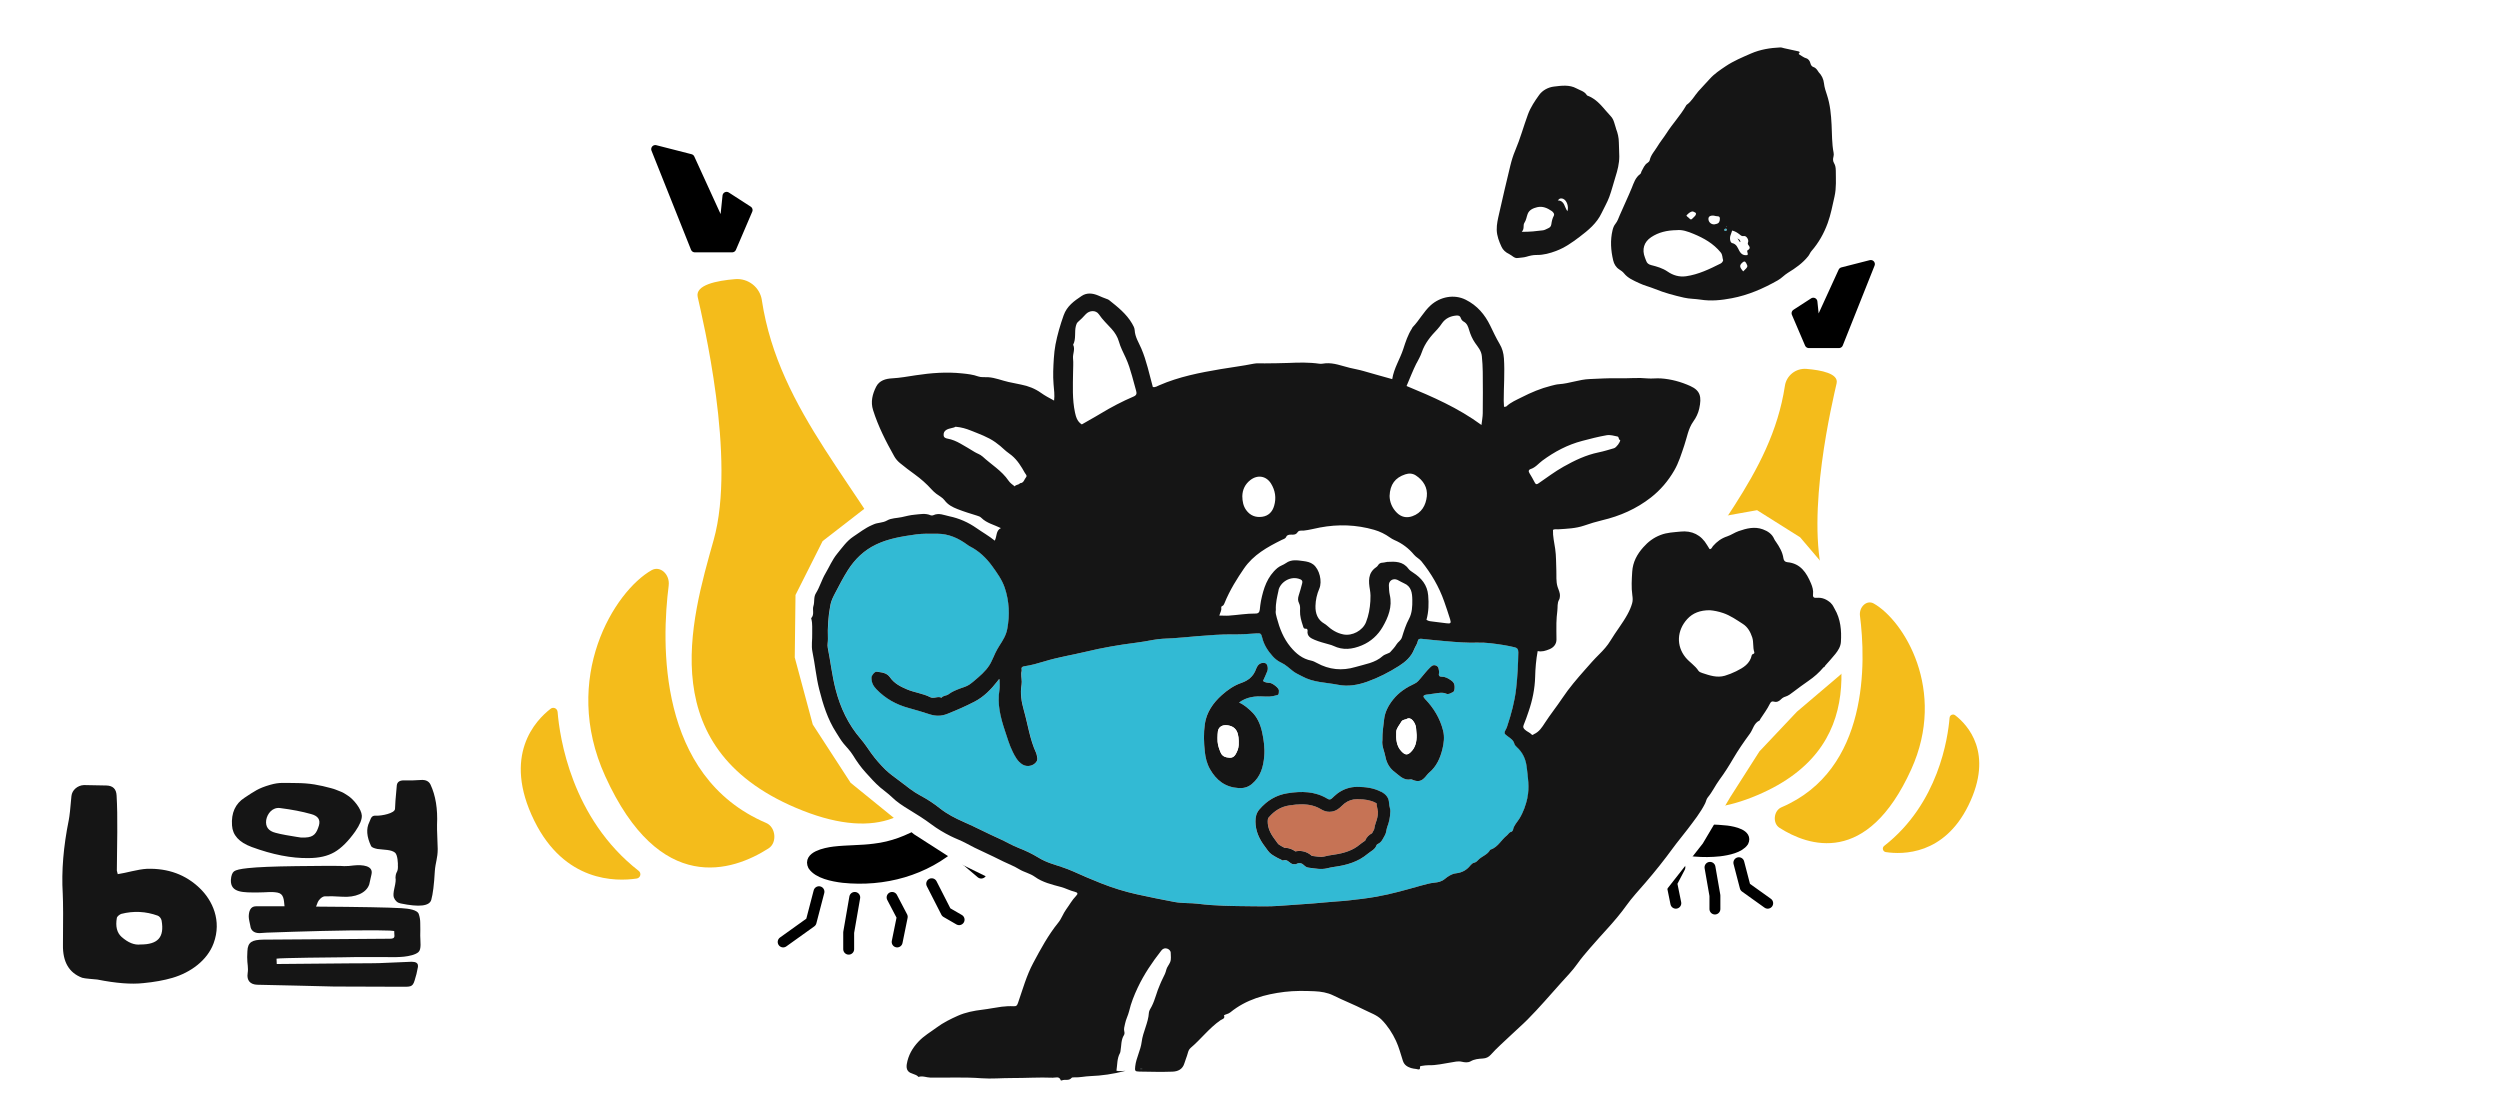 <svg width="924" height="407" viewBox="0 0 924 407" fill="none" xmlns="http://www.w3.org/2000/svg">
<mask id="mask0_145_995" style="mask-type:luminance" maskUnits="userSpaceOnUse" x="0" y="0" width="960" height="418">
<path d="M960 0H0V418H960V0Z" fill="white"/>
</mask>
<g mask="url(#mask0_145_995)">
<path d="M281.586 110.939C280.861 106.158 276.537 102.774 271.712 103.169C264.91 103.722 256.881 105.316 257.87 109.767C259.557 117.366 272.226 169.503 263.776 199.543C255.326 229.582 240.969 277.677 296.72 299.617C352.47 321.557 360.182 263.019 338.589 220.14C318.274 179.802 287.914 152.567 281.573 110.939H281.586Z" fill="#F4BC1B"/>
<path d="M247.152 216.399C244.502 237.168 242.762 286.895 283.168 304.16C286.753 305.688 287.32 311.469 284.064 313.563C270.842 322.018 243.883 331.342 223.673 286.842C207.169 250.495 227.127 218.454 240.851 210.737C244.001 208.959 247.666 212.291 247.139 216.413L247.152 216.399Z" fill="#F4BC1B"/>
<path d="M206.088 263.085C206.826 272.29 211.124 302.448 236.079 321.886C237.173 322.742 236.711 324.494 235.327 324.704C227.523 325.877 208.658 326.021 197.479 303.357C185.562 279.191 197.954 266.232 203.517 261.952C204.519 261.175 205.969 261.821 206.075 263.085H206.088Z" fill="#F4BC1B"/>
<path d="M300.134 320.148C298.183 316.263 304.827 314.814 308.228 314.393C313.132 313.813 318.247 313.971 323.165 313.313C329.637 312.575 335.662 310.258 341.199 306.965C345.905 304.279 350.044 300.644 353.393 296.048C355.726 293.598 362.66 279.454 365.996 282.497C368.171 285.117 366.958 290.78 365.613 294.507C363.148 301.092 358.771 307.137 353.604 311.878C342.148 322.242 326.671 326.351 311.564 324.784C307.635 324.309 302.243 323.203 300.187 320.214L300.147 320.161L300.134 320.148Z" fill="black" stroke="black" stroke-width="3.02" stroke-linecap="round" stroke-linejoin="round"/>
<path d="M270.605 91.751H256.802L242.196 55.127L255.234 58.459L267.27 84.784L268.548 72.418L276.643 77.647L270.605 91.751Z" fill="black" stroke="black" stroke-width="3.02" stroke-linecap="round" stroke-linejoin="round"/>
<path d="M302.692 329.577L299.778 340.758L289.456 348.146" stroke="black" stroke-width="4.03" stroke-linecap="round" stroke-linejoin="round"/>
<path d="M315.914 331.684L313.673 344.63V350.819" stroke="black" stroke-width="4.03" stroke-linecap="round" stroke-linejoin="round"/>
<path d="M329.716 331.684L333.473 338.862L331.588 348.146" stroke="black" stroke-width="4.03" stroke-linecap="round" stroke-linejoin="round"/>
<path d="M344.35 326.627L349.728 337.163L354.487 339.915" stroke="black" stroke-width="4.03" stroke-linecap="round" stroke-linejoin="round"/>
<path d="M357.031 317.909L362.66 322.69" stroke="black" stroke-width="4.03" stroke-linecap="round" stroke-linejoin="round"/>
<path d="M365.758 310.31L372.785 312.839H383.212" stroke="black" stroke-width="4.03" stroke-linecap="round" stroke-linejoin="round"/>
<path d="M371.388 297.378L379.548 295.126L387.154 297.378" stroke="black" stroke-width="4.03" stroke-linecap="round" stroke-linejoin="round"/>
<path d="M659.697 142.611C660.277 138.766 663.77 136.027 667.659 136.343C673.143 136.791 679.616 138.068 678.812 141.663C677.454 147.787 667.237 189.824 674.04 214.042C680.855 238.261 692.43 277.031 647.489 294.718C602.549 312.404 596.327 265.205 613.741 230.649C630.114 198.134 654.595 176.18 659.697 142.625V142.611Z" fill="#F4BC1B"/>
<path d="M687.447 227.633C689.582 244.371 690.98 284.472 658.418 298.379C655.518 299.617 655.07 304.279 657.693 305.951C668.358 312.76 690.083 320.28 706.377 284.406C719.692 255.104 703.596 229.279 692.522 223.05C689.978 221.614 687.025 224.301 687.447 227.633Z" fill="#F4BC1B"/>
<path d="M720.562 265.258C719.969 272.672 716.502 296.983 696.385 312.654C695.502 313.339 695.884 314.762 696.991 314.933C703.279 315.881 718.492 316 727.496 297.734C737.107 278.256 727.114 267.813 722.632 264.362C721.828 263.743 720.654 264.257 720.575 265.271L720.562 265.258Z" fill="#F4BC1B"/>
<path d="M644.747 311.259C646.316 308.137 640.964 306.965 638.222 306.623C634.267 306.162 630.141 306.28 626.186 305.754C620.979 305.161 616.114 303.291 611.645 300.644C607.849 298.484 604.513 295.547 601.824 291.834C599.939 289.858 594.362 278.454 591.66 280.903C589.907 283.023 590.882 287.58 591.976 290.583C593.967 295.89 597.5 300.763 601.653 304.595C610.894 312.944 623.365 316.263 635.546 314.999C638.71 314.617 643.06 313.721 644.721 311.311L644.747 311.272V311.259Z" fill="black" stroke="black" stroke-width="3.02" stroke-linecap="round" stroke-linejoin="round"/>
<path d="M668.543 127.137H679.682L691.441 97.612L680.935 100.298L671.232 121.514L670.204 111.545L663.678 115.772L668.543 127.137Z" fill="black" stroke="black" stroke-width="3.02" stroke-linecap="round" stroke-linejoin="round"/>
<path d="M642.678 318.857L645.024 327.878L653.343 333.831" stroke="black" stroke-width="4.03" stroke-linecap="round" stroke-linejoin="round"/>
<path d="M632.013 320.569L633.832 330.999V335.978" stroke="black" stroke-width="4.03" stroke-linecap="round" stroke-linejoin="round"/>
<path d="M620.887 320.569L617.868 326.351L619.384 333.831" stroke="black" stroke-width="4.03" stroke-linecap="round" stroke-linejoin="round"/>
<path d="M609.088 316.487L604.764 324.981L600.915 327.194" stroke="black" stroke-width="4.03" stroke-linecap="round" stroke-linejoin="round"/>
<path d="M598.871 309.454L594.336 313.313" stroke="black" stroke-width="4.03" stroke-linecap="round" stroke-linejoin="round"/>
<path d="M591.845 303.331L586.163 305.372H577.766" stroke="black" stroke-width="4.03" stroke-linecap="round" stroke-linejoin="round"/>
<path d="M587.297 292.901L580.718 291.083L574.588 292.901" stroke="black" stroke-width="4.03" stroke-linecap="round" stroke-linejoin="round"/>
<path d="M635.981 93.292C633.291 90.013 629.758 88.024 625.935 86.431C623.839 85.561 621.704 84.837 619.779 85.061C616.114 85.114 613.016 85.838 610.274 87.669C607.598 89.447 606.807 92.225 607.98 95.201C608.125 95.583 608.297 95.952 608.415 96.347C608.719 97.269 609.312 97.743 610.287 97.98C612.41 98.507 614.48 99.073 616.378 100.39C618.342 101.747 620.649 102.458 623.167 102.102C627.768 101.457 631.868 99.455 635.954 97.401C636.192 97.282 636.416 97.085 636.574 96.874C636.732 96.663 636.943 96.347 636.877 96.15C636.574 95.201 636.732 94.188 635.994 93.292H635.981Z" fill="white"/>
<path d="M646.132 89.196C646.197 88.301 645.354 87.089 644.536 87.234C643.693 87.379 643.403 86.997 642.862 86.576C642.084 85.957 641.188 85.43 640.173 85.193C639.975 85.799 639.817 86.365 639.593 86.905C639.197 87.879 639.382 89.657 640.173 89.828C641.847 90.197 642.216 91.606 642.823 92.699C643.561 94.043 644.47 94.477 645.841 94.253C646.224 93.595 645.38 92.791 645.907 92.462C647.094 91.725 646.593 91.132 646.039 90.368C645.789 90.013 646.079 89.578 646.105 89.183L646.132 89.196ZM642.018 88.156C642.792 88.296 643.214 88.74 643.284 89.486C642.585 89.302 642.717 88.485 642.018 88.156Z" fill="white"/>
<path d="M633.569 82.941C633.687 82.915 634.017 82.849 634.346 82.77C635.427 82.546 635.678 81.782 635.678 80.821C635.678 79.741 634.847 79.991 634.241 79.872C633.977 79.82 633.714 79.741 633.45 79.701C632.448 79.53 631.578 79.925 631.486 80.584C631.301 81.808 632.184 82.941 633.582 82.941H633.569Z" fill="white"/>
<path d="M624.011 80.36C624.999 81.334 624.986 81.347 625.909 80.399C626.094 80.202 626.291 80.017 626.489 79.82C626.845 79.438 627.03 78.779 626.621 78.595C626.225 78.424 625.804 78.002 625.21 78.213C624.406 78.49 623.879 79.056 623.338 79.583C623.444 80.017 623.787 80.123 624.024 80.346L624.011 80.36Z" fill="white"/>
<path d="M643.983 97.045C642.836 98.059 642.889 98.731 644.286 100.298C646.105 98.533 646.066 98.56 645.394 97.243C644.958 96.4 644.523 96.558 643.983 97.032V97.045Z" fill="white"/>
<path d="M637.919 84.521C637.642 84.482 637.378 84.587 637.286 84.864C637.181 85.193 637.444 85.311 637.695 85.351C637.734 85.351 637.774 85.351 637.8 85.351C637.932 85.351 638.037 85.285 638.103 85.193C638.156 85.114 638.182 85.022 638.196 84.916C638.222 84.692 638.117 84.547 637.906 84.508L637.919 84.521Z" fill="#32BAD4"/>
<path d="M637.919 84.521C638.13 84.547 638.235 84.706 638.209 84.929C638.196 85.035 638.156 85.127 638.117 85.206C638.169 85.127 638.196 85.035 638.209 84.929C638.235 84.706 638.13 84.561 637.919 84.521Z" fill="#32BAD4"/>
<path d="M638.117 83.718C638.117 83.718 637.998 83.744 637.932 83.744C637.972 83.77 638.011 83.81 638.051 83.823C638.104 83.823 638.183 83.85 638.235 83.823C638.354 83.784 638.301 83.731 638.117 83.718Z" fill="#32BAD4"/>
<path d="M570.291 85.127C570.95 85.048 571.556 84.64 572.189 84.376C572.848 84.1 573.27 83.705 573.375 82.888C573.52 81.821 573.744 80.755 574.285 79.754C574.641 79.095 574.087 78.397 573.52 78.002C571.912 76.883 570.119 76.106 568.142 76.58C566.705 76.922 565.215 77.515 564.622 79.069C564.213 80.149 564.081 81.361 563.435 82.322C562.763 83.31 563.581 84.495 562.434 85.68C565.426 85.72 567.865 85.43 570.291 85.127Z" fill="white"/>
<path d="M579.321 78.068C579.888 76.33 579.057 74.078 577.831 73.538C577.12 73.222 576.46 73.195 575.749 74.091C578.359 74.17 578.148 76.54 579.321 78.081V78.068Z" fill="white"/>
<path d="M678.496 62.95C678.496 62.094 678.351 61.106 677.916 60.395C677.388 59.526 677.428 58.749 677.652 57.906C677.784 57.419 677.784 56.944 677.705 56.483C677.032 53.059 677.138 49.57 676.953 46.106C676.756 42.34 676.439 38.678 675.24 35.07C674.791 33.727 674.304 32.318 674.145 30.816C673.987 29.315 673.328 27.84 672.194 26.694C672.194 26.707 672.194 26.721 672.207 26.734C672.207 26.734 672.194 26.707 672.181 26.694C672.142 26.576 672.089 26.484 672.01 26.431C671.562 25.707 671.087 25.022 670.125 24.719C669.663 24.574 669.281 24.047 669.109 23.336C668.925 22.585 668.464 21.769 667.448 21.492C666.684 21.282 666.025 20.715 665.313 20.32C665.076 20.189 664.68 19.952 664.838 19.794C665.524 19.162 664.944 19.043 664.522 18.938C662.821 18.543 661.108 18.187 659.394 17.818C658.932 17.713 658.458 17.515 657.996 17.529C654.266 17.7 650.627 18.266 647.16 19.78C643.97 21.176 640.753 22.506 637.84 24.456C635.744 25.865 633.608 27.274 631.934 29.157C630.563 30.698 629.086 32.173 627.729 33.727C626.265 35.386 625.25 37.467 623.365 38.758C623.259 38.823 623.207 38.981 623.141 39.1C621.058 42.708 618.171 45.737 615.943 49.24C614.888 50.9 613.596 52.427 612.581 54.126C611.579 55.799 610.156 57.234 609.721 59.236C609.642 59.592 609.286 59.973 608.956 60.171C607.756 60.908 607.374 62.186 606.728 63.279C606.53 63.621 606.596 64.056 606.201 64.346C604.448 65.597 603.828 67.651 603.103 69.455C601.706 72.853 600.11 76.172 598.66 79.543C598.212 80.584 597.83 81.795 597.078 82.704C596.485 83.428 596.208 84.231 595.997 85.087C595.101 88.828 595.365 92.555 596.235 96.242C596.551 97.572 597.237 98.784 598.463 99.574C599.082 99.982 599.754 100.417 600.203 100.983C601.666 102.827 603.736 103.656 605.766 104.618C607.691 105.54 609.747 106.014 611.711 106.817C615.165 108.226 618.764 109.187 622.416 110.017C624.433 110.478 626.476 110.425 628.493 110.741C632.408 111.36 636.205 110.965 640.068 110.228C646.185 109.069 651.721 106.646 657.087 103.604C658.484 102.813 659.473 101.641 660.817 100.825C663.599 99.126 666.275 97.256 668.345 94.648C668.819 94.043 669.03 93.345 669.531 92.778C672.194 89.723 674.145 86.233 675.516 82.454C676.676 79.28 677.283 75.948 678.034 72.656C678.773 69.376 678.509 66.15 678.509 62.897L678.496 62.95ZM631.472 80.584C631.578 79.925 632.435 79.53 633.437 79.701C633.7 79.741 633.964 79.82 634.228 79.872C634.834 79.991 635.665 79.741 635.665 80.82C635.665 81.795 635.401 82.546 634.333 82.77C634.004 82.835 633.674 82.915 633.555 82.941C632.171 82.941 631.275 81.795 631.459 80.584H631.472ZM625.197 78.213C625.791 78.002 626.212 78.424 626.608 78.595C627.017 78.779 626.832 79.425 626.476 79.82C626.292 80.017 626.094 80.202 625.896 80.399C624.973 81.347 624.986 81.334 623.998 80.36C623.76 80.136 623.418 80.03 623.312 79.596C623.853 79.069 624.38 78.503 625.184 78.226L625.197 78.213ZM636.561 96.874C636.403 97.085 636.179 97.282 635.941 97.401C631.855 99.442 627.768 101.444 623.154 102.102C620.636 102.458 618.329 101.747 616.365 100.39C614.467 99.087 612.397 98.52 610.274 97.98C609.299 97.73 608.706 97.269 608.402 96.347C608.284 95.965 608.112 95.583 607.967 95.201C606.794 92.212 607.585 89.447 610.261 87.669C613.003 85.851 616.088 85.114 619.766 85.061C621.704 84.824 623.84 85.561 625.922 86.431C629.745 88.011 633.278 90 635.968 93.292C636.706 94.188 636.548 95.201 636.851 96.15C636.917 96.347 636.706 96.663 636.548 96.874H636.561ZM638.117 85.193C638.051 85.285 637.945 85.351 637.813 85.351C637.774 85.351 637.747 85.351 637.708 85.351C637.444 85.311 637.181 85.193 637.299 84.864C637.392 84.587 637.642 84.482 637.932 84.521C638.143 84.547 638.248 84.706 638.222 84.929C638.209 85.035 638.169 85.127 638.13 85.206L638.117 85.193ZM638.235 83.823C638.235 83.823 638.117 83.823 638.051 83.823C638.011 83.823 637.972 83.77 637.932 83.744C637.998 83.744 638.051 83.705 638.117 83.718C638.314 83.718 638.354 83.784 638.235 83.823ZM644.286 100.298C642.889 98.718 642.836 98.059 643.983 97.045C644.523 96.558 644.959 96.413 645.394 97.256C646.066 98.573 646.119 98.546 644.286 100.311V100.298ZM645.934 92.475C645.407 92.805 646.25 93.608 645.868 94.266C644.497 94.49 643.601 94.043 642.849 92.713C642.243 91.606 641.861 90.197 640.199 89.842C639.409 89.67 639.224 87.892 639.619 86.918C639.844 86.378 639.989 85.812 640.199 85.206C641.215 85.443 642.098 85.97 642.889 86.589C643.416 87.01 643.719 87.392 644.563 87.247C645.38 87.102 646.224 88.314 646.158 89.209C646.132 89.605 645.829 90.039 646.092 90.395C646.646 91.159 647.147 91.751 645.96 92.489L645.934 92.475ZM671.707 26.365C671.772 26.365 671.838 26.365 671.891 26.365C671.838 26.365 671.772 26.352 671.707 26.365Z" fill="#151515"/>
<path d="M557.846 93.937C558.874 94.411 559.692 95.57 560.97 95.359C562.025 95.188 563.093 95.215 564.134 94.899C565.36 94.53 566.613 94.214 567.931 94.24C570.462 94.28 572.914 93.595 575.221 92.712C578.345 91.54 581.087 89.605 583.75 87.59C587.02 85.114 590.183 82.532 591.976 78.687C592.899 76.712 594.02 74.868 594.784 72.8C595.681 70.364 596.287 67.862 597.065 65.399C597.843 62.963 598.489 60.461 598.489 57.827C598.489 56.102 598.344 54.403 598.331 52.704C598.317 50.847 597.922 49.188 597.263 47.515C597.263 47.515 597.276 47.515 597.289 47.515C596.735 45.961 596.524 44.183 595.351 42.972C592.701 40.219 590.632 36.782 586.782 35.373C586.664 35.333 586.532 35.241 586.466 35.123C585.596 33.714 583.974 33.398 582.669 32.673C580.046 31.225 577.067 31.672 574.298 32.002C572.255 32.252 570.146 33.332 568.893 35.07C567.272 37.322 565.703 39.653 564.727 42.3C563.106 46.712 561.88 51.268 560.034 55.601C559.257 57.419 558.676 59.328 558.215 61.238C556.778 67.124 555.407 73.024 554.076 78.937C553.627 80.926 553.14 82.888 553.192 84.982C553.258 87.247 554.062 89.262 554.959 91.211C555.486 92.37 556.488 93.305 557.846 93.924V93.937ZM577.831 73.538C579.057 74.078 579.888 76.33 579.321 78.068C578.148 76.527 578.345 74.157 575.748 74.078C576.46 73.182 577.119 73.209 577.831 73.525V73.538ZM563.435 82.322C564.095 81.347 564.213 80.149 564.622 79.069C565.215 77.528 566.705 76.936 568.142 76.58C570.119 76.106 571.912 76.883 573.52 78.002C574.074 78.397 574.641 79.095 574.285 79.754C573.744 80.755 573.52 81.821 573.375 82.888C573.257 83.691 572.848 84.1 572.189 84.376C571.556 84.64 570.95 85.048 570.291 85.127C567.865 85.43 565.426 85.719 562.434 85.68C563.581 84.495 562.776 83.309 563.435 82.322Z" fill="#151515"/>
<path d="M642.019 88.156C642.717 88.485 642.585 89.302 643.284 89.486C643.214 88.74 642.792 88.296 642.019 88.156Z" fill="#151515"/>
<g filter="url(#filter0_d_145_995)">
<path d="M681.093 219.481L673.552 208.709L662.676 195.934L646.764 185.912L634.28 188.138L621.915 187.124L617.683 186.36L614.546 184.767L621.967 174.376L627.728 159.942L627.135 134.604L607.269 129.692H586.664L569.249 133.485L561.616 131.193L557.477 121.685L548.223 105.487L521.461 105.263L511.996 117.247L505.8 126.624L493.817 124.978L472.21 123.674L445.897 126.992L427.52 125.465L421.193 112.335L402.038 98.928L381.934 119.71L377.874 129.179L370.109 130.614L360.169 129.126L334.502 128.981L314.86 136.422L320.159 167.304L329.677 176.694L329.268 181.145L318.933 183.753L301.387 197.343L291.368 217.255L291.091 240.355L297.748 265.126L311.735 286.671L335.161 305.688L351.785 316.368L372.034 326.285L380.813 331.395L376.845 344.814L367.077 360.275L357.269 363.897L333.803 377.079L329.057 398.69L345.866 403.352L370.03 403.444L392.085 403.128L416.961 401.179L428.997 400.876L440.914 397.637L463.918 397.821L486.909 398.282L509.887 398.348L521.053 399.243L535.699 397.558L542.528 403.536L561.603 385.323L579.637 366.083L595.206 346.987L611.487 328.497L626.7 309.112L636.891 291.913L647.635 275.069L661.477 260.412L680.987 243.831L681.501 219.455L681.132 219.507L681.093 219.481ZM594.745 218.032L580.89 237.378L571.332 246.531L571.306 247.176L572.084 245.675L577.291 238.326L579.202 229.832L579.69 216.36L582.037 197.673L595.602 192.958L598.238 197.554L595.813 205.482L594.112 217.769L594.745 218.032Z" fill="white"/>
<path d="M557.965 273.436C557.609 273.12 557.226 272.725 557.121 272.29C556.804 270.96 555.776 270.315 554.787 269.591C553.192 268.419 553.166 268.34 554.181 266.469C554.313 266.232 554.379 265.969 554.471 265.706C555.974 261.189 557.213 256.632 557.754 251.865C558.255 247.387 558.479 242.909 558.558 238.419C558.584 237.273 558.136 236.772 557.16 236.562C555.763 236.259 554.366 235.943 552.942 235.719C549.765 235.232 546.588 234.744 543.371 234.85C539.548 234.968 535.751 234.679 531.955 234.336C528.896 234.06 525.838 233.783 522.78 233.441C522.015 233.362 521.527 233.559 521.408 234.27C521.224 235.377 520.473 236.219 520.103 237.207C519.022 240.078 516.781 241.988 514.448 243.476C510.783 245.807 506.855 247.822 502.742 249.283C499.288 250.508 495.715 251.167 491.958 250.429C487.489 249.547 482.809 249.613 478.656 247.308C477.536 246.689 476.336 246.215 475.308 245.412C473.924 244.319 472.606 243.028 471.037 242.317C469.732 241.724 468.717 240.934 467.807 239.92C465.948 237.879 464.511 235.627 463.865 232.888C463.523 231.426 463.219 231.36 461.875 231.439C459.027 231.597 456.167 231.86 453.332 231.808C448.745 231.715 444.183 232.137 439.622 232.492C436.775 232.716 433.927 233.046 431.053 233.217C428.535 233.362 426.004 233.375 423.513 233.862C421.443 234.27 419.347 234.639 417.251 234.889C411.042 235.666 404.872 236.733 398.808 238.195C393.667 239.433 388.433 240.249 383.358 241.803C380.985 242.528 378.546 243.212 376.054 243.581C375.408 243.673 374.815 243.844 374.986 244.727C375.092 245.267 374.855 245.78 374.841 246.32C374.815 247.677 375.184 249.046 374.96 250.35C374.393 253.616 374.921 256.764 375.804 259.858C377.307 265.1 378.005 270.552 380.312 275.57C380.563 276.123 380.642 276.755 380.747 277.361C380.853 277.914 380.747 278.427 380.418 278.915C379.337 280.455 377.003 280.929 375.356 279.929C373.497 278.809 372.548 276.979 371.664 275.148C370.438 272.646 369.674 269.973 368.79 267.339C367.169 262.466 365.917 257.554 366.787 252.326C366.998 251.061 366.813 249.744 366.813 248.335C366.365 248.48 366.273 248.836 366.075 249.086C363.689 252.102 361.092 254.841 357.585 256.658C354.303 258.357 350.941 259.819 347.513 261.189C345.285 262.071 343.189 262.045 340.988 261.333C338.457 260.53 335.912 259.74 333.342 259.042C328.701 257.778 324.694 255.578 321.293 252.062C320.014 250.732 319.487 249.468 319.487 247.782C319.487 247.005 320.699 245.477 321.424 245.596C323.217 245.859 325.116 245.938 326.315 247.664C327.858 249.889 330.125 251.074 332.564 252.115C335.398 253.326 338.523 253.642 341.278 255.052C342.596 255.723 344.033 254.485 345.378 255.236C345.997 254.34 347.157 254.564 347.988 253.932C349.201 253.01 350.664 252.405 352.141 251.838C353.301 251.391 354.593 251.088 355.647 250.376C356.82 249.586 357.888 248.612 358.969 247.677C361.052 245.873 362.95 243.95 364.058 241.329C364.836 239.472 365.706 237.629 366.8 235.943C368.052 233.994 369.265 232.097 369.687 229.74C370.623 224.604 370.412 219.547 368.764 214.622C367.762 211.619 365.877 209.025 364.032 206.483C361.856 203.493 359.193 200.965 355.832 199.266C355.476 199.082 355.159 198.845 354.83 198.608C351.561 196.224 347.988 194.63 343.862 194.604C341.199 194.591 338.549 194.499 335.886 194.867C330.877 195.579 325.907 196.342 321.253 198.555C316.784 200.675 313.383 203.954 310.773 208.05C309.059 210.75 307.596 213.621 306.093 216.465C305.368 217.848 304.63 219.27 304.326 220.811C303.509 224.986 303.232 229.2 303.39 233.454C303.43 234.534 303.127 235.666 303.324 236.707C304.339 241.856 304.92 247.071 306.238 252.167C307.991 258.963 310.905 265.113 315.505 270.447C316.929 272.093 318.102 273.937 319.368 275.701C320.95 277.914 322.769 279.994 324.72 281.891C326.368 283.511 328.332 284.801 330.178 286.21C332.564 288.041 334.871 289.95 337.56 291.373C340.091 292.716 342.491 294.283 344.758 296.087C347.421 298.208 350.44 299.762 353.577 301.131C358.02 303.08 362.305 305.359 366.734 307.321C369.16 308.401 371.427 309.797 373.919 310.758C376.384 311.706 378.823 312.865 381.077 314.248C382.672 315.236 384.32 315.96 386.06 316.553C388.71 317.448 391.425 318.238 393.943 319.371C397.397 320.925 400.891 322.413 404.384 323.809C408.669 325.521 413.111 326.891 417.659 327.891C422.26 328.906 426.874 329.841 431.501 330.71C434.415 331.263 437.355 331.013 440.281 331.381C446.517 332.172 452.831 332.211 459.119 332.277C462.732 332.316 466.37 332.422 469.969 332.158C472.961 331.948 475.954 331.75 478.946 331.526C481.662 331.316 484.404 331.144 487.107 330.868C489.954 330.565 492.815 330.473 495.662 330.157C499.195 329.775 502.728 329.353 506.222 328.734C511.732 327.76 517.124 326.193 522.516 324.678C524.177 324.217 525.851 323.73 527.644 323.559C528.804 323.44 530.228 323.177 531.375 322.215C532.535 321.241 534.038 320.293 535.475 320.122C537.808 319.858 539.495 318.91 540.88 317.158C541.222 316.724 541.657 316.329 542.198 316.21C542.844 316.065 543.266 315.71 543.688 315.236C544.993 313.787 547.141 313.326 548.117 311.482C548.143 311.43 548.222 311.39 548.288 311.364C551.03 310.468 552.23 307.769 554.326 306.122C554.88 305.688 555.157 304.911 556 304.753C556.251 304.7 556.567 304.279 556.62 303.989C556.91 302.356 558.11 301.263 558.927 299.946C560.417 297.536 561.339 294.876 561.946 292.163C562.789 288.37 562.13 284.551 561.695 280.758C561.353 277.887 560.232 275.385 558.004 273.423L557.965 273.436ZM460.042 287.106C458.566 288.344 456.997 288.739 455.112 288.607C450.234 288.278 446.899 285.763 444.566 281.614C443.432 279.599 442.918 277.44 442.654 275.201C442.272 271.79 442.166 268.353 442.654 264.968C443.274 260.596 445.699 257.119 448.955 254.222C451.104 252.299 453.424 250.679 456.219 249.718C458.764 248.849 460.741 247.203 461.624 244.516C461.717 244.253 461.848 244.016 461.98 243.779C462.718 242.356 464.155 242.132 465.078 242.475C465.764 242.725 466.159 244.319 465.75 245.398C465.289 246.61 464.722 247.769 464.169 249.007C464.92 249.665 465.816 249.626 466.673 249.731C467.728 249.85 470.114 251.68 470.035 252.576C469.995 253.024 470.061 253.59 469.837 253.998C469.705 254.222 469.244 254.275 468.927 254.367C467.411 254.854 465.895 254.828 464.3 254.749C461.229 254.604 458.144 254.894 455.31 256.988C457.142 257.804 458.434 258.989 459.726 260.161C462.046 262.268 463.193 265.06 463.839 267.997C464.459 270.855 464.854 273.792 464.617 276.742C464.287 280.706 463.312 284.38 460.042 287.106ZM511.165 297.707C511.113 299.511 510.73 301.263 510.084 302.949C509.702 303.963 509.781 305.108 509.188 306.07C508.463 307.268 508.028 308.691 506.565 309.296C506.393 309.375 506.169 309.52 506.116 309.691C505.602 311.351 504.033 311.93 502.847 312.918C499.327 315.881 495.122 317.119 490.692 317.725C489.756 317.856 488.781 318.028 487.911 318.265C485.63 318.87 483.442 318.331 481.227 318.08C480.528 318.001 479.882 317.777 479.289 317.145C478.67 316.474 477.575 316.052 476.6 316.632C476.165 316.882 475.849 316.763 475.453 316.763C473.963 316.777 473.238 314.564 471.485 315.42C470.061 314.762 468.664 314.05 467.372 313.168C466.265 312.417 465.632 311.259 464.841 310.231C462.771 307.518 461.387 304.529 461.361 301.039C461.361 299.353 461.664 297.852 462.837 296.496C465.605 293.296 468.901 291.228 473.172 290.556C478.366 289.74 483.376 289.792 488.016 292.611C488.715 293.032 489.137 292.861 489.625 292.426C490.284 291.834 490.903 291.188 491.615 290.662C493.817 289.015 496.308 288.159 499.064 288.186C502.082 288.212 505.009 288.568 507.751 289.99C509.531 290.912 510.678 292.176 510.717 294.283C510.744 295.442 511.35 296.535 511.152 297.734L511.165 297.707ZM534.288 253.182C533.576 253.484 532.785 254.13 531.902 253.748C530.346 253.063 528.791 253.563 527.249 253.722C526.313 253.814 525.363 253.932 524.441 254.103C523.294 254.301 523.201 254.815 524.045 255.697C527.248 259.042 529.582 262.861 530.716 267.391C531.309 269.735 530.992 272.066 530.452 274.279C529.661 277.545 528.303 280.627 525.587 282.892C525.021 283.366 524.599 284.011 524.098 284.564C522.753 286.052 521.606 286.355 519.747 285.697C519.431 285.578 519.075 285.341 518.785 285.394C516.175 285.907 514.619 284.011 512.879 282.72C511.047 281.364 509.873 279.481 509.425 277.11C509.017 274.99 507.975 272.988 508.292 270.921C508.239 268.195 508.634 265.679 508.924 263.19C509.228 260.53 510.467 258.107 512.26 255.881C514.448 253.168 517.15 251.417 520.222 250.008C521.29 249.52 521.989 248.533 522.74 247.65C523.755 246.452 524.717 245.201 525.838 244.121C526.405 243.568 527.051 242.883 528.158 243.37C529.173 243.805 529.041 244.635 529.213 245.398C529.279 245.662 529.265 245.952 529.2 246.215C528.975 247.15 529.45 247.506 530.281 247.479C531.678 247.453 532.746 248.177 533.827 248.928C534.605 249.468 535 250.179 534.987 251.18C534.987 251.97 534.974 252.892 534.301 253.182H534.288Z" fill="#32BAD4"/>
<path d="M451.447 224.854C454.769 224.63 458.078 224.051 461.426 224.077C462.494 224.077 462.877 223.564 462.995 222.629C463.127 221.549 463.219 220.456 463.43 219.389C464.366 214.793 465.737 210.434 469.521 207.234C470.483 206.417 471.683 206.154 472.645 205.443C474.675 203.954 476.916 204.402 479.105 204.679C480.37 204.837 481.689 205.113 482.756 205.93C485.063 207.708 486.171 212.172 484.984 214.898C484.101 216.939 483.64 219.086 483.574 221.272C483.508 224.011 484.338 226.382 486.896 227.844C487.186 228.015 487.489 228.199 487.726 228.436C489.493 230.082 491.457 231.32 493.883 231.794C497.165 232.44 501.028 230.372 502.254 227.277C503.243 224.775 503.691 222.181 503.862 219.507C503.954 218.085 503.954 216.755 503.704 215.293C503.19 212.291 502.86 209.104 505.971 206.983C506.248 206.799 506.525 206.549 506.683 206.259C507.092 205.495 507.738 205.285 508.542 205.258C509.083 205.232 509.61 205.008 510.15 204.982C513.051 204.824 515.911 204.771 517.915 207.497C518.35 208.076 519.009 208.524 519.642 208.932C522.74 210.921 524.902 213.542 525.232 217.348C525.495 220.39 525.429 223.406 524.599 226.395C525.377 226.935 526.26 226.974 527.143 227.067C528.765 227.251 530.386 227.435 532.008 227.672C533.51 227.883 533.787 227.646 533.339 226.197C532.64 223.985 531.902 221.786 531.137 219.586C529.226 214.148 526.339 209.262 522.74 204.771C521.949 203.783 520.802 203.296 520.024 202.361C518.021 199.951 515.595 198.12 512.708 196.896C512.141 196.659 511.6 196.329 511.113 195.974C509.32 194.709 507.369 193.735 505.273 193.129C498.681 191.233 492.011 191.009 485.248 192.273C483.244 192.642 481.28 193.208 479.237 193.419C478.511 193.498 477.483 193.208 476.969 194.012C476.389 194.933 475.558 194.973 474.649 194.907C473.924 194.854 473.067 195.039 472.83 195.605C472.461 196.487 471.722 196.553 471.09 196.869C465.764 199.529 460.636 202.335 457.116 207.484C454.756 210.934 451.948 215.293 449.905 220.35C449.746 220.732 449.562 221.114 449.153 221.272C448.837 221.391 448.718 221.641 448.771 221.904C448.969 222.931 448.31 223.788 448.072 224.788C449.298 224.749 450.379 224.894 451.473 224.815L451.447 224.854Z" fill="white"/>
<path d="M545.388 150.052C545.441 144.955 545.454 139.846 545.388 134.749C545.362 132.853 545.243 130.943 545.059 129.047C544.861 126.953 543.595 125.61 542.541 124.082C541.526 122.607 540.84 121 540.339 119.302C539.983 118.09 539.588 116.878 538.309 116.207C537.861 115.97 537.439 115.443 537.294 114.969C536.991 114.021 536.358 113.915 535.54 113.994C533.418 114.192 531.625 115.035 530.373 116.786C529.819 117.563 529.292 118.34 528.633 119.038C526.207 121.553 523.992 124.201 522.845 127.598C522.371 128.994 521.58 130.298 520.921 131.628C519.602 134.275 518.535 137.054 517.256 140.043C526.906 144.034 536.331 148.116 544.94 154.451C545.124 152.765 545.401 151.422 545.414 150.065L545.388 150.052Z" fill="white"/>
<path d="M394.682 149.841C394.774 150.289 394.879 150.724 395.011 151.145C395.09 151.395 395.169 151.646 395.275 151.869C395.314 151.948 395.341 152.041 395.38 152.12C395.473 152.317 395.565 152.502 395.683 152.686C396.039 153.279 396.527 153.805 397.199 154.227C398.953 153.213 400.719 152.225 402.473 151.211C403.053 150.869 403.646 150.526 404.213 150.184C408.102 147.826 412.149 145.706 416.354 143.915C417.448 143.454 417.554 142.809 417.29 141.861C416.789 140.017 416.301 138.173 415.774 136.33C415.128 134.038 414.443 131.799 413.428 129.6C412.531 127.664 411.49 125.755 410.91 123.608C410.448 121.935 409.499 120.329 408.194 118.906C406.612 117.168 404.872 115.535 403.527 113.546C402.407 111.874 400.021 112.019 398.61 113.546C397.74 114.495 396.857 115.456 395.868 116.273C395.328 116.72 395.156 117.234 395.011 117.827C394.418 120.105 395.156 122.581 393.996 124.78C394.827 126.466 393.785 128.138 393.957 129.837C394.128 131.523 393.983 133.248 393.97 134.96C393.917 139.938 393.627 144.916 394.682 149.868V149.841Z" fill="white"/>
<path d="M395.38 152.12C395.341 152.041 395.301 151.962 395.275 151.87C395.314 151.949 395.341 152.041 395.38 152.12Z" fill="white"/>
<path d="M469.231 225.789C470.259 229.661 471.67 233.335 474.28 236.47C476.337 238.959 478.696 240.908 481.979 241.553C482.664 241.685 483.363 242.04 484.022 242.409C488.544 244.911 493.329 245.398 498.273 243.91C501.779 242.857 505.537 242.435 508.424 239.801C508.911 239.367 509.636 239.196 510.243 238.893C510.546 238.748 510.915 238.656 511.126 238.419C511.943 237.497 512.827 236.601 513.446 235.561C514.026 234.586 515.094 234.165 515.49 232.874C516.202 230.583 516.927 228.252 518.1 226.066C519.247 223.945 519.339 221.43 519.3 219.06C519.26 216.61 518.996 214.095 516.188 212.936C515.371 212.593 514.633 212.08 513.829 211.711C512.207 210.947 510.559 212.001 510.638 213.752C510.691 214.911 510.717 216.097 510.968 217.216C511.996 221.615 510.375 225.565 508.318 229.121C506.618 232.058 504.034 234.507 500.619 235.916C497.086 237.378 493.672 237.773 490.165 236.101C489.664 235.864 489.163 235.719 488.636 235.574C486.804 235.06 484.932 234.586 483.178 233.849C481.768 233.256 480.278 232.506 480.595 230.464C480.647 230.135 480.357 229.701 480.015 229.74C479.079 229.885 479.013 229.108 478.854 228.621C478.274 226.856 477.734 225.065 477.8 223.155C477.839 222.194 477.905 221.233 477.444 220.337C476.93 219.363 476.983 218.401 477.338 217.374C477.813 215.952 478.195 214.49 478.578 213.041C478.736 212.422 478.723 211.843 477.971 211.514C474.293 209.946 470.497 212.607 469.837 215.543C469.323 217.901 468.704 220.311 468.822 222.826C468.611 223.84 468.928 224.828 469.191 225.816L469.231 225.789Z" fill="white"/>
<path d="M644.945 232.914C644.273 230.859 643.231 229.068 641.518 227.962C639.184 226.461 636.877 224.841 634.201 223.919C632.514 223.34 630.787 222.997 629.297 222.879C625.724 222.839 622.956 223.893 620.9 226.171C617.129 230.333 616.787 236.009 620.306 240.328C621.743 242.093 623.813 243.291 625.079 245.267C625.342 245.675 625.962 245.912 626.476 246.083C629.192 246.992 631.934 247.94 634.847 247.084C636.258 246.676 637.629 246.123 638.973 245.451C641.689 244.121 644.115 242.686 644.787 239.459C644.906 238.893 645.973 239.169 645.67 238.261C645.103 236.535 645.512 234.692 644.932 232.901L644.945 232.914Z" fill="white"/>
<path d="M370.148 175.074C370.728 175.93 371.598 176.509 372.403 177.142C372.851 176.417 373.879 176.667 374.354 175.969C374.406 175.89 374.617 175.956 374.749 175.917C375.83 175.627 375.949 174.508 376.555 173.823C377.122 173.178 376.41 172.651 376.16 172.177C374.841 169.793 373.431 167.488 371.282 165.697C370.438 164.986 369.489 164.407 368.698 163.669C367.604 162.642 366.483 161.694 365.257 160.825C362.476 158.849 359.286 157.769 356.174 156.505C354.487 155.82 352.721 155.28 350.532 155.096C349.702 155.636 348.344 155.57 347.184 156.229C346.353 156.703 346.063 157.401 346.129 158.27C346.195 159.139 346.92 159.376 347.579 159.495C349.293 159.797 350.849 160.495 352.338 161.325C354.118 162.326 355.871 163.393 357.625 164.459C358.547 165.026 359.628 165.302 360.446 166.066C363.676 169.082 367.617 171.334 370.148 175.1V175.074Z" fill="white"/>
<path d="M564.609 175.732C565.018 176.523 565.4 176.404 566.019 175.983C569.052 173.902 571.978 171.676 575.208 169.859C579.334 167.541 583.513 165.526 588.18 164.565C590.118 164.17 592.003 163.577 593.901 163.024C594.745 162.774 596.248 160.746 596.182 159.995C595.417 159.916 595.852 158.823 595.154 158.691C593.822 158.454 592.57 157.98 591.133 158.23C588.101 158.757 585.135 159.534 582.168 160.311C576.777 161.72 571.899 164.288 567.39 167.62C565.98 168.674 564.859 170.162 563.067 170.728C562.421 170.939 562.157 171.466 562.605 172.203C563.317 173.362 563.989 174.534 564.609 175.746V175.732Z" fill="white"/>
<path d="M519.326 188.151C522.793 186.953 524.335 184.095 524.704 180.816C525.073 177.55 523.426 174.89 520.644 173.072C519.444 172.282 518.1 172.229 516.702 172.677C513.011 173.889 511.086 176.378 510.928 180.631C510.968 182.818 511.798 185.083 513.644 186.887C515.252 188.454 517.177 188.889 519.313 188.151H519.326Z" fill="white"/>
<path d="M463.852 188.362C466.212 188.033 467.636 186.518 468.268 184.319C469.112 181.408 468.69 178.603 467.095 176.048C465.329 173.217 462.125 172.73 459.475 174.797C457.511 176.325 456.575 178.366 456.509 180.763C456.536 182.646 456.852 184.385 457.933 185.886C459.383 187.914 461.413 188.704 463.852 188.362Z" fill="white"/>
<path d="M418.753 392.474H419.544C419.544 392.474 419.544 392.422 419.544 392.395C419.294 392.395 419.043 392.395 418.793 392.395C418.793 392.395 418.767 392.448 418.767 392.461L418.753 392.474Z" fill="#32BAD4"/>
<path d="M506.209 294.349C506.209 294.349 506.209 294.336 506.209 294.323C506.13 294.257 505.971 294.138 505.681 293.993C503.981 293.111 501.99 292.729 499.037 292.703H498.971C497.258 292.703 495.742 293.216 494.331 294.27C494.054 294.481 493.725 294.797 493.369 295.126C493.131 295.35 492.881 295.574 492.644 295.798C491.47 296.838 490.152 297.378 488.755 297.378C487.7 297.378 486.659 297.075 485.67 296.469C483.587 295.205 481.293 294.612 478.446 294.612C477.101 294.612 475.611 294.744 473.898 295.021C470.905 295.495 468.493 296.904 466.291 299.446C466.12 299.643 465.909 299.893 465.909 301C465.922 303.159 466.739 305.227 468.466 307.479C468.69 307.769 468.914 308.085 469.125 308.388C469.389 308.756 469.771 309.309 469.943 309.428C470.655 309.915 471.419 310.337 472.144 310.705C472.197 310.705 472.25 310.705 472.289 310.705C474.016 310.705 475.295 311.43 476.125 312.022C476.613 311.904 477.114 311.851 477.615 311.851C479.289 311.851 480.937 312.51 482.216 313.669C482.559 313.708 482.888 313.761 483.231 313.8C484.114 313.919 484.958 314.037 485.67 314.037C486.105 314.037 486.448 313.998 486.777 313.906C487.739 313.655 488.86 313.432 490.112 313.26C494.529 312.655 497.574 311.482 499.96 309.468C500.461 309.046 500.949 308.704 501.357 308.44C501.542 308.309 501.779 308.151 501.937 308.032C502.399 306.86 503.295 305.885 504.482 305.293C504.574 305.135 504.679 304.924 504.772 304.753C504.917 304.489 505.062 304.2 505.246 303.884C505.273 303.765 505.312 303.581 505.339 303.436C505.444 302.896 505.576 302.145 505.879 301.329C506.367 300.051 506.631 298.787 506.67 297.576V297.273L506.696 297.18C506.67 297.062 506.631 296.878 506.591 296.733C506.446 296.127 506.248 295.31 506.235 294.336L506.209 294.349Z" fill="#C67355"/>
<path d="M674.066 220.258C672.563 218.915 670.889 218.111 668.859 218.309C667.804 218.401 667.303 218.111 667.448 216.979C667.62 215.583 667.224 214.253 666.697 212.989C665.023 209.011 662.821 205.587 657.97 205.14C657.087 205.061 656.638 204.56 656.507 203.717C656.177 201.413 655.043 199.49 653.751 197.62C653.527 197.291 653.264 196.988 653.105 196.593C652.314 194.696 650.706 193.656 648.913 192.997C645.855 191.865 642.849 192.642 639.936 193.656C638.486 194.156 637.141 195.131 635.757 195.579C633.542 196.303 631.921 197.528 630.457 199.187C630.114 199.582 629.996 200.201 629.389 200.32C629.31 200.293 629.205 200.28 629.178 200.241C628.888 199.78 628.598 199.319 628.322 198.858C626.107 195.039 622.679 193.366 618.421 193.827C615.982 194.091 613.517 194.13 611.065 195.091C608.429 196.105 606.464 197.646 604.698 199.635C602.404 202.216 600.822 205.1 600.611 208.709C600.44 211.579 600.255 214.437 600.651 217.282C600.796 218.322 600.888 219.257 600.598 220.298C600.189 221.759 599.583 223.103 598.858 224.433C597.025 227.791 594.6 230.767 592.636 234.046C591.462 236.009 589.973 237.642 588.364 239.235C586.571 241 584.897 242.909 583.236 244.806C580.257 248.177 577.317 251.588 574.812 255.341C572.743 258.449 570.383 261.373 568.353 264.507C567.311 266.127 566.243 267.826 564.345 268.669C564.055 268.8 563.791 269.196 563.475 268.853C562.776 268.076 561.735 267.773 560.984 267.062C560.456 266.562 560.127 266.14 560.496 265.297C561.194 263.678 561.735 261.992 562.315 260.319C563.752 256.171 564.622 251.878 564.741 247.519C564.82 244.319 565.083 241.184 565.677 237.984C567.232 238.34 568.63 237.879 570.04 237.299C571.609 236.654 572.611 235.403 572.624 233.744C572.624 231.702 572.545 229.661 572.598 227.62C572.637 226.118 572.743 224.617 572.94 223.129C573.125 221.733 572.822 220.245 573.626 218.928C573.81 218.612 573.837 218.191 573.89 217.769C574.021 216.465 573.389 215.412 573.033 214.253C572.4 212.238 572.664 210.105 572.571 208.024C572.453 205.416 572.532 202.822 572.149 200.214C571.807 197.87 571.24 195.539 571.332 193.182C571.991 192.826 572.624 193.011 573.23 192.984C576.473 192.774 579.73 192.681 582.867 191.602C585.042 190.851 587.257 190.166 589.498 189.639C596.103 188.085 602.167 185.412 607.532 181.224C611.065 178.458 613.913 175.1 616.154 171.228C617.841 168.318 618.79 165.105 619.871 161.931C620.886 158.968 621.308 155.781 623.18 153.16C624.235 151.698 625.013 150.078 625.382 148.38C626.344 144.007 625.804 141.703 622.073 140.017C618.659 138.476 615.033 137.475 611.237 137.212C609.562 137.093 607.901 137.357 606.267 137.212C604.566 137.054 602.879 137.014 601.178 137.08C599.214 137.146 597.263 137.199 595.299 137.159C591.818 137.08 588.351 137.304 584.871 137.449C581.035 137.594 577.423 139.082 573.599 139.345C572.584 139.411 571.596 139.701 570.594 139.951C566.81 140.899 563.251 142.401 559.797 144.165C557.833 145.166 555.763 145.996 554.115 147.55C553.957 147.708 553.601 147.655 553.232 147.721C553.192 146.918 553.127 146.18 553.127 145.456C553.127 140.254 553.548 135.052 553.206 129.837C553.074 127.848 552.586 126.097 551.584 124.424C550.292 122.252 549.238 119.96 548.13 117.682C546.126 113.586 543.332 110.254 539.06 108.121C534.763 105.987 529.635 107.041 526.141 110.175C523.531 112.532 521.923 115.759 519.471 118.274C519.339 118.419 519.286 118.643 519.181 118.814C517.678 121.132 516.847 123.74 516.004 126.334C514.791 130.074 512.536 133.432 511.917 137.475C508.331 136.461 504.851 135.526 501.41 134.512C499.723 134.012 497.969 133.722 496.269 133.314C493.303 132.603 490.402 131.378 487.265 131.628C486.527 131.681 485.762 131.891 485.037 131.786C481.214 131.233 477.338 131.325 473.528 131.496C470.589 131.628 467.662 131.602 464.735 131.654C463.364 131.681 461.954 131.51 460.636 131.786C456.615 132.603 452.554 133.09 448.521 133.775C440.769 135.092 433.097 136.58 425.833 139.74C425.095 140.057 424.29 140.623 423.434 140.373C422.102 135.553 421.14 130.759 419.202 126.215C418.266 124.003 416.855 121.922 416.723 119.354C416.684 118.564 416.236 117.721 415.774 116.944C413.665 113.336 410.475 110.82 407.285 108.279C407.008 108.055 406.731 107.95 406.401 107.844C405.307 107.489 404.266 106.988 403.211 106.554C401.194 105.711 399.045 105.447 397.121 106.738C394.352 108.595 391.689 110.452 390.463 113.915C389.211 117.458 388.169 121.014 387.458 124.688C387.141 126.36 386.97 128.059 386.851 129.758C386.64 132.958 386.482 136.158 386.746 139.372C386.904 141.334 387.207 143.323 386.943 145.403C385.164 144.442 383.569 143.612 382.066 142.532C379.904 140.992 377.425 140.017 374.789 139.503C373.22 139.201 371.651 138.884 370.082 138.529C367.578 137.963 365.165 136.935 362.568 136.764C361.342 136.685 360.024 136.883 358.917 136.488C356.952 135.776 354.962 135.566 352.932 135.355C347.184 134.749 341.489 135.184 335.794 136.053C332.894 136.488 330.02 137.028 327.067 137.186C324.72 137.304 322.347 137.963 321.174 140.28C319.816 142.98 319.065 145.864 320.04 148.933C321.939 154.951 324.786 160.535 327.871 166.013C328.398 166.948 329.097 167.765 329.967 168.489C331.747 169.964 333.579 171.334 335.451 172.69C337.666 174.297 339.775 176.141 341.634 178.208C342.161 178.788 342.754 179.354 343.414 179.854C344.442 180.631 345.721 181.25 346.446 182.238C347.711 183.95 349.438 184.806 351.257 185.517C353.604 186.439 356.03 187.19 358.442 187.927C359.048 188.112 359.602 188.283 360.05 188.744C362.041 190.719 364.743 191.285 367.275 192.537C365.403 193.432 365.851 195.565 365.02 197.172C362.792 195.381 360.459 194.077 358.284 192.55C355.212 190.403 351.851 188.915 348.212 188.164C346.301 187.769 344.363 186.795 342.319 187.769C342.056 187.901 341.634 187.927 341.37 187.822C339.393 186.94 337.389 187.414 335.359 187.585C333.724 187.717 332.169 188.151 330.573 188.494C328.781 188.875 326.737 188.823 325.234 189.705C323.573 190.68 321.767 190.429 320.159 191.193C319.974 191.285 319.79 191.364 319.592 191.443C317.101 192.51 314.965 194.222 312.737 195.684C310.325 197.278 308.611 199.767 306.752 202.032C304.946 204.244 303.865 206.865 302.441 209.288C301.057 211.619 300.332 214.319 298.895 216.637C297.985 218.111 298.5 219.784 297.985 221.351C297.524 222.721 298.447 224.472 297.181 225.816C297.129 225.868 297.194 226.039 297.234 226.158C297.709 227.949 297.471 229.793 297.537 231.61C297.616 233.823 297.155 235.969 297.629 238.247C298.579 242.83 298.974 247.532 300.121 252.089C301.532 257.699 303.245 263.19 306.422 268.116C307.306 269.485 308.083 270.881 309.125 272.159C310.285 273.568 311.603 274.845 312.579 276.439C313.95 278.678 315.492 280.877 317.259 282.813C318.999 284.722 320.713 286.698 322.69 288.397C324.087 289.595 325.63 290.635 326.935 291.913C328.807 293.756 331.008 295.179 333.197 296.509C336.058 298.26 338.892 300.012 341.581 302.027C343.822 303.713 346.222 305.135 348.726 306.386C350.598 307.321 352.589 308.019 354.421 309.02C356.517 310.152 358.64 311.232 360.828 312.207C363.306 313.313 365.719 314.564 368.171 315.749C370.135 316.698 372.205 317.488 374.051 318.62C375.896 319.753 378.019 320.108 379.864 321.439C382.633 323.453 386.126 324.283 389.435 325.165C391.228 325.64 392.81 326.535 394.603 326.957C395.736 327.233 395.842 327.694 395.051 328.497C393.588 329.985 392.625 331.803 391.412 333.449C390.279 334.99 389.712 336.86 388.486 338.361C384.768 342.931 381.987 348.12 379.218 353.295C376.727 357.944 375.342 363.041 373.616 367.992C373.286 368.927 373.062 369.309 372.02 369.257C370.531 369.178 369.002 369.257 367.525 369.441C365.152 369.744 362.819 370.257 360.446 370.534C357.321 370.903 354.224 371.509 351.376 372.773C348.66 373.984 345.971 375.315 343.559 377.106C341.291 378.791 338.839 380.174 336.835 382.307C334.541 384.744 333.039 387.404 332.498 390.644C332.353 391.513 332.38 392.474 332.933 393.172C333.909 394.397 335.794 394.16 336.822 395.385C338.325 394.871 339.775 395.609 341.265 395.635C347.553 395.714 353.828 395.398 360.116 395.872C363.847 396.148 367.578 395.78 371.322 395.793C376.358 395.819 381.407 395.464 386.456 395.674C387.484 395.714 388.868 394.976 389.409 396.649C389.422 396.702 389.672 396.728 389.778 396.688C390.911 396.135 392.388 396.965 393.39 395.753C393.561 395.543 394.036 395.53 394.379 395.543C396.369 395.635 398.32 395.148 400.298 395.082C404.556 394.924 408.761 394.331 413.362 393.133C411.951 393.159 411.002 393.357 409.987 393.093C410.343 390.881 410.158 388.602 411.292 386.561C411.424 386.337 411.45 386.034 411.49 385.771C411.846 383.796 411.635 381.702 412.782 379.897C412.98 379.581 413.019 379.055 412.914 378.699C412.61 377.659 412.966 376.71 413.164 375.723C413.48 374.103 414.311 372.602 414.68 371.048C415.392 368.019 416.526 365.2 417.831 362.422C420.164 357.457 423.223 352.953 426.597 348.646C427.23 347.843 428.008 347.711 428.759 347.962C429.392 348.172 430.065 348.752 430.051 349.555C430.038 350.675 430.302 351.794 429.84 352.953C429.432 353.941 428.641 354.81 428.43 355.705C428.166 356.864 427.692 357.878 427.164 358.853C426.729 359.656 426.426 360.486 426.057 361.302C424.857 363.91 424.33 366.754 423.012 369.309C422.629 370.06 422.023 370.89 421.983 371.64C421.759 375.42 419.769 378.712 419.307 382.452C418.938 385.508 417.29 388.3 416.934 391.434C416.75 393.08 416.776 393.383 418.411 393.409C422.511 393.462 426.611 393.594 430.697 393.436C432.688 393.357 434.454 392.606 435.127 390.262C435.469 389.05 436.023 387.891 436.34 386.64C436.524 385.942 436.775 385.192 437.381 384.678C441.23 381.438 444.262 377.316 448.455 374.419C449.008 374.037 450.287 373.879 449.72 372.602C450.472 372.154 451.342 372.128 452.106 371.495C457.92 366.768 464.841 364.832 472.118 363.949C475.783 363.502 479.487 363.554 483.165 363.712C485.551 363.818 487.977 364.2 490.112 365.253C493.896 367.136 497.851 368.664 501.621 370.587C503.809 371.706 506.261 372.47 508.002 374.235C510.23 376.5 511.97 379.173 513.314 382.057C514.408 384.415 515.054 386.943 515.845 389.393C516.386 391.078 517.586 391.658 518.851 392.092C519.378 392.277 520.156 392.369 520.815 392.448C521.382 392.514 522.318 393.093 522.186 391.697C522.147 391.328 522.569 391.342 522.938 391.289C523.742 391.184 524.546 391.026 525.377 391.052C528.132 391.144 530.808 390.459 533.51 390.051C534.895 389.84 536.173 389.432 537.676 389.775C538.639 389.998 539.891 390.183 540.88 389.616C542.29 388.787 543.872 388.668 545.401 388.576C546.641 388.51 547.563 388.049 548.328 387.193C550.648 384.586 553.298 382.334 555.803 379.924C557.806 377.988 559.929 376.184 561.893 374.208C566.23 369.849 570.225 365.161 574.325 360.591C576.368 358.3 578.543 356.127 580.323 353.585C581.76 351.531 583.434 349.621 585.055 347.725C589.485 342.536 594.376 337.742 598.357 332.158C600.532 329.103 603.116 326.351 605.568 323.506C609.127 319.384 612.515 315.117 615.732 310.705C617.459 308.335 619.37 306.109 621.137 303.765C623.431 300.71 625.843 297.734 627.557 294.296C627.926 293.572 628.005 292.729 628.546 292.071C630.246 290.043 631.327 287.62 632.896 285.499C634.715 283.037 636.35 280.455 637.892 277.808C639.764 274.608 641.887 271.527 644.088 268.537C645.288 266.917 645.565 264.613 647.674 263.651C647.819 263.585 647.845 263.296 647.951 263.124C649.164 261.268 650.508 259.49 651.484 257.488C651.8 256.83 652.196 256.408 653.092 256.685C654.094 256.988 654.977 256.461 655.65 255.776C656.111 255.315 656.638 254.999 657.205 254.841C658.365 254.499 659.235 253.761 660.171 253.063C662.017 251.68 663.863 250.284 665.774 248.981C667.857 247.558 669.716 245.912 671.324 243.989C671.68 243.924 671.812 243.647 671.944 243.37C673.209 241.935 674.514 240.539 675.701 239.051C676.729 237.76 677.639 236.312 677.744 234.652C678.021 230.385 677.665 226.184 675.424 222.365C675.015 221.667 674.752 220.93 674.092 220.337L674.066 220.258ZM563.066 170.715C564.859 170.149 565.98 168.66 567.39 167.607C571.899 164.275 576.763 161.707 582.168 160.298C585.121 159.521 588.101 158.744 591.133 158.217C592.583 157.967 593.835 158.441 595.153 158.678C595.852 158.797 595.417 159.903 596.182 159.982C596.248 160.732 594.745 162.774 593.901 163.011C592.003 163.564 590.104 164.156 588.18 164.552C583.513 165.513 579.334 167.528 575.208 169.846C571.978 171.663 569.051 173.889 566.019 175.969C565.4 176.391 565.004 176.509 564.609 175.719C563.989 174.508 563.317 173.336 562.605 172.177C562.157 171.452 562.407 170.912 563.066 170.702V170.715ZM419.545 392.474H418.754L418.78 392.408C419.03 392.408 419.281 392.408 419.531 392.408C419.531 392.435 419.531 392.461 419.531 392.487L419.545 392.474ZM520.908 131.615C521.58 130.285 522.371 128.981 522.832 127.585C523.979 124.174 526.194 121.54 528.62 119.025C529.279 118.34 529.806 117.55 530.36 116.773C531.612 115.021 533.405 114.179 535.527 113.981C536.332 113.902 536.978 114.007 537.281 114.956C537.439 115.443 537.861 115.957 538.296 116.194C539.575 116.878 539.97 118.077 540.326 119.288C540.827 121 541.512 122.594 542.528 124.069C543.582 125.597 544.861 126.94 545.045 129.034C545.23 130.943 545.349 132.84 545.375 134.736C545.441 139.833 545.428 144.929 545.375 150.039C545.362 151.395 545.098 152.739 544.9 154.424C536.292 148.103 526.866 144.007 517.216 140.017C518.495 137.028 519.563 134.249 520.881 131.602L520.908 131.615ZM516.702 172.677C518.087 172.216 519.444 172.282 520.644 173.072C523.412 174.89 525.06 177.55 524.704 180.816C524.335 184.108 522.793 186.953 519.326 188.151C517.19 188.889 515.252 188.454 513.657 186.887C511.811 185.083 510.968 182.818 510.941 180.631C511.113 176.378 513.024 173.889 516.715 172.677H516.702ZM459.475 174.784C462.125 172.717 465.315 173.217 467.095 176.035C468.69 178.59 469.125 181.395 468.268 184.306C467.636 186.505 466.212 188.019 463.852 188.349C461.427 188.691 459.396 187.901 457.933 185.873C456.852 184.372 456.536 182.633 456.509 180.75C456.562 178.353 457.511 176.312 459.475 174.784ZM448.745 221.944C448.692 221.667 448.811 221.43 449.127 221.312C449.536 221.154 449.72 220.759 449.878 220.39C451.922 215.32 454.743 210.961 457.089 207.523C460.609 202.374 465.737 199.569 471.063 196.909C471.696 196.593 472.434 196.527 472.803 195.645C473.041 195.078 473.898 194.907 474.623 194.947C475.532 195.012 476.35 194.973 476.943 194.051C477.457 193.248 478.485 193.524 479.21 193.458C481.254 193.248 483.218 192.681 485.222 192.313C491.984 191.048 498.642 191.272 505.246 193.169C507.342 193.774 509.294 194.736 511.086 196.013C511.587 196.369 512.128 196.685 512.682 196.935C515.569 198.16 517.994 199.99 519.998 202.4C520.776 203.335 521.923 203.836 522.714 204.81C526.326 209.301 529.2 214.187 531.111 219.626C531.876 221.812 532.627 224.011 533.313 226.237C533.761 227.672 533.484 227.923 531.981 227.712C530.36 227.475 528.738 227.291 527.117 227.106C526.233 227.014 525.35 226.961 524.572 226.435C525.403 223.445 525.469 220.429 525.205 217.387C524.889 213.581 522.714 210.961 519.616 208.972C518.983 208.564 518.324 208.116 517.889 207.536C515.885 204.81 513.024 204.863 510.124 205.021C509.584 205.047 509.056 205.285 508.516 205.298C507.712 205.324 507.066 205.548 506.657 206.299C506.499 206.588 506.222 206.838 505.945 207.023C502.847 209.143 503.163 212.33 503.678 215.333C503.928 216.781 503.928 218.125 503.836 219.547C503.664 222.22 503.216 224.815 502.227 227.317C501.001 230.412 497.139 232.492 493.856 231.834C491.431 231.36 489.466 230.109 487.7 228.476C487.45 228.252 487.159 228.054 486.869 227.883C484.312 226.421 483.481 224.051 483.547 221.312C483.6 219.112 484.075 216.979 484.958 214.938C486.131 212.212 485.024 207.747 482.73 205.969C481.675 205.153 480.344 204.876 479.078 204.718C476.89 204.442 474.662 203.994 472.619 205.482C471.656 206.18 470.457 206.457 469.494 207.273C465.711 210.473 464.34 214.832 463.404 219.428C463.18 220.495 463.101 221.588 462.969 222.668C462.85 223.603 462.468 224.13 461.4 224.117C458.052 224.09 454.756 224.67 451.421 224.894C450.327 224.973 449.246 224.828 448.02 224.867C448.257 223.853 448.916 223.01 448.718 221.983L448.745 221.944ZM469.877 215.517C470.523 212.58 474.333 209.92 478.011 211.487C478.775 211.817 478.788 212.383 478.617 213.015C478.235 214.464 477.852 215.925 477.378 217.348C477.035 218.375 476.969 219.336 477.483 220.311C477.945 221.193 477.879 222.168 477.839 223.129C477.773 225.025 478.301 226.816 478.894 228.594C479.052 229.095 479.118 229.859 480.054 229.714C480.397 229.661 480.687 230.109 480.634 230.438C480.318 232.479 481.807 233.23 483.218 233.823C484.971 234.56 486.83 235.034 488.676 235.548C489.203 235.693 489.717 235.837 490.205 236.075C493.725 237.76 497.126 237.352 500.659 235.89C504.06 234.481 506.657 232.032 508.358 229.095C510.414 225.552 512.036 221.601 511.007 217.19C510.744 216.07 510.73 214.885 510.678 213.726C510.599 211.975 512.233 210.921 513.868 211.685C514.672 212.067 515.41 212.58 516.228 212.91C519.036 214.068 519.299 216.584 519.339 219.033C519.378 221.417 519.273 223.919 518.139 226.039C516.966 228.212 516.241 230.543 515.529 232.848C515.12 234.152 514.053 234.56 513.486 235.535C512.866 236.588 511.983 237.471 511.165 238.392C510.955 238.629 510.585 238.722 510.282 238.866C509.676 239.169 508.938 239.341 508.463 239.775C505.576 242.396 501.819 242.83 498.312 243.884C493.369 245.359 488.583 244.872 484.062 242.383C483.389 242.014 482.704 241.672 482.018 241.527C478.736 240.881 476.376 238.932 474.319 236.443C471.722 233.309 470.299 229.635 469.27 225.763C469.007 224.775 468.69 223.788 468.901 222.773C468.783 220.258 469.402 217.848 469.916 215.491L469.877 215.517ZM393.943 129.824C393.772 128.125 394.827 126.453 393.983 124.767C395.143 122.568 394.405 120.092 394.998 117.813C395.156 117.234 395.314 116.707 395.855 116.259C396.844 115.443 397.727 114.482 398.597 113.533C400.008 112.006 402.38 111.874 403.514 113.533C404.859 115.535 406.599 117.155 408.181 118.893C409.473 120.316 410.435 121.935 410.897 123.595C411.49 125.728 412.518 127.638 413.415 129.587C414.43 131.786 415.115 134.025 415.761 136.316C416.288 138.16 416.776 140.004 417.277 141.848C417.541 142.796 417.435 143.441 416.341 143.902C412.149 145.693 408.102 147.813 404.2 150.171C403.62 150.526 403.04 150.869 402.46 151.198C400.706 152.212 398.94 153.2 397.186 154.214C396.514 153.792 396.026 153.265 395.67 152.673C395.565 152.488 395.46 152.304 395.367 152.107C395.328 152.027 395.288 151.948 395.262 151.856C395.169 151.619 395.077 151.382 394.998 151.132C394.866 150.711 394.774 150.276 394.669 149.828C393.614 144.877 393.904 139.898 393.957 134.92C393.97 133.208 394.115 131.496 393.943 129.798V129.824ZM360.433 166.04C359.615 165.276 358.534 164.999 357.611 164.433C355.858 163.366 354.118 162.3 352.325 161.299C350.836 160.456 349.28 159.771 347.566 159.468C346.907 159.35 346.182 159.113 346.116 158.243C346.05 157.374 346.34 156.676 347.171 156.202C348.331 155.544 349.675 155.61 350.519 155.07C352.694 155.254 354.461 155.794 356.161 156.479C359.273 157.743 362.463 158.823 365.244 160.798C366.47 161.667 367.591 162.616 368.685 163.643C369.476 164.394 370.425 164.96 371.269 165.671C373.418 167.462 374.828 169.78 376.147 172.15C376.41 172.611 377.109 173.151 376.542 173.796C375.936 174.494 375.817 175.614 374.736 175.89C374.604 175.93 374.393 175.877 374.341 175.943C373.866 176.641 372.838 176.391 372.39 177.115C371.585 176.483 370.715 175.904 370.135 175.048C367.591 171.281 363.662 169.029 360.433 166.013V166.04ZM561.906 292.176C561.3 294.889 560.377 297.549 558.887 299.959C558.07 301.276 556.87 302.382 556.58 304.002C556.528 304.292 556.211 304.713 555.961 304.766C555.117 304.924 554.84 305.701 554.287 306.136C552.177 307.782 550.991 310.468 548.249 311.377C548.183 311.403 548.104 311.43 548.077 311.496C547.089 313.339 544.953 313.8 543.648 315.249C543.213 315.723 542.804 316.079 542.158 316.223C541.631 316.342 541.196 316.737 540.84 317.172C539.456 318.923 537.755 319.871 535.435 320.135C533.998 320.293 532.495 321.254 531.335 322.229C530.188 323.19 528.765 323.467 527.605 323.572C525.825 323.743 524.137 324.23 522.476 324.691C517.085 326.206 511.693 327.773 506.182 328.748C502.689 329.367 499.156 329.788 495.623 330.17C492.775 330.486 489.915 330.578 487.067 330.881C484.365 331.171 481.623 331.329 478.907 331.539C475.915 331.763 472.922 331.961 469.929 332.172C466.331 332.435 462.692 332.33 459.08 332.29C452.792 332.224 446.49 332.185 440.242 331.395C437.315 331.026 434.375 331.276 431.462 330.723C426.835 329.854 422.221 328.919 417.62 327.905C413.085 326.904 408.629 325.521 404.345 323.822C400.851 322.426 397.345 320.951 393.904 319.384C391.386 318.252 388.67 317.461 386.021 316.566C384.28 315.973 382.633 315.249 381.037 314.261C378.783 312.878 376.358 311.733 373.879 310.771C371.388 309.81 369.12 308.414 366.694 307.334C362.265 305.372 357.981 303.08 353.538 301.145C350.4 299.775 347.382 298.221 344.719 296.101C342.451 294.296 340.052 292.729 337.521 291.386C334.832 289.964 332.524 288.041 330.138 286.224C328.293 284.814 326.342 283.511 324.681 281.904C322.743 279.994 320.91 277.927 319.328 275.714C318.063 273.95 316.89 272.106 315.466 270.46C310.865 265.126 307.952 258.976 306.198 252.181C304.88 247.084 304.313 241.869 303.285 236.72C303.074 235.679 303.39 234.56 303.351 233.467C303.193 229.213 303.456 224.999 304.287 220.824C304.59 219.284 305.328 217.861 306.053 216.478C307.543 213.647 309.006 210.776 310.733 208.063C313.343 203.968 316.745 200.688 321.214 198.568C325.854 196.356 330.837 195.592 335.847 194.881C338.496 194.512 341.159 194.604 343.822 194.617C347.948 194.644 351.521 196.237 354.79 198.621C355.12 198.858 355.436 199.095 355.792 199.279C359.154 200.978 361.817 203.507 363.992 206.496C365.838 209.038 367.71 211.619 368.725 214.635C370.373 219.573 370.583 224.63 369.647 229.753C369.226 232.111 368.013 234.007 366.76 235.956C365.666 237.655 364.809 239.499 364.018 241.342C362.911 243.963 361.013 245.886 358.93 247.69C357.849 248.625 356.781 249.586 355.608 250.39C354.566 251.101 353.261 251.404 352.101 251.851C350.625 252.418 349.148 253.024 347.948 253.945C347.118 254.578 345.958 254.354 345.338 255.249C343.994 254.499 342.557 255.736 341.238 255.065C338.483 253.643 335.359 253.34 332.525 252.128C330.099 251.088 327.818 249.916 326.276 247.677C325.076 245.952 323.178 245.886 321.385 245.609C320.647 245.504 319.434 247.018 319.447 247.795C319.447 249.481 319.974 250.745 321.253 252.075C324.641 255.592 328.649 257.804 333.302 259.055C335.873 259.753 338.417 260.53 340.948 261.347C343.15 262.058 345.246 262.084 347.474 261.202C350.901 259.832 354.276 258.37 357.546 256.671C361.052 254.854 363.649 252.115 366.035 249.099C366.233 248.849 366.312 248.493 366.774 248.348C366.774 249.758 366.945 251.074 366.747 252.339C365.877 257.567 367.13 262.479 368.751 267.352C369.634 269.986 370.399 272.672 371.625 275.161C372.521 276.992 373.47 278.822 375.316 279.942C376.964 280.929 379.297 280.469 380.378 278.928C380.721 278.44 380.813 277.927 380.708 277.374C380.589 276.768 380.523 276.136 380.273 275.583C377.966 270.578 377.254 265.113 375.764 259.872C374.881 256.764 374.354 253.629 374.921 250.363C375.145 249.046 374.762 247.69 374.802 246.333C374.802 245.794 375.052 245.28 374.947 244.74C374.776 243.858 375.369 243.7 376.015 243.594C378.506 243.226 380.945 242.541 383.318 241.816C388.393 240.249 393.627 239.446 398.768 238.208C404.832 236.746 411.002 235.679 417.211 234.902C419.307 234.639 421.39 234.27 423.473 233.875C425.965 233.388 428.509 233.375 431.014 233.23C433.874 233.072 436.722 232.73 439.583 232.506C444.144 232.163 448.705 231.742 453.293 231.821C456.14 231.874 458.988 231.623 461.835 231.452C463.18 231.373 463.483 231.452 463.826 232.901C464.472 235.64 465.922 237.892 467.767 239.933C468.69 240.947 469.692 241.724 470.997 242.33C472.566 243.041 473.871 244.345 475.269 245.425C476.297 246.228 477.496 246.702 478.617 247.321C482.77 249.626 487.449 249.56 491.918 250.442C495.662 251.18 499.235 250.521 502.702 249.297C506.815 247.835 510.744 245.82 514.408 243.489C516.755 242.001 518.996 240.078 520.064 237.22C520.433 236.233 521.184 235.39 521.369 234.283C521.488 233.572 521.975 233.375 522.74 233.454C525.798 233.796 528.857 234.073 531.915 234.349C535.712 234.679 539.522 234.981 543.332 234.863C546.561 234.758 549.739 235.245 552.902 235.732C554.313 235.943 555.724 236.259 557.121 236.575C558.083 236.786 558.532 237.286 558.518 238.432C558.439 242.923 558.228 247.4 557.714 251.878C557.174 256.645 555.934 261.202 554.432 265.719C554.353 265.982 554.273 266.246 554.142 266.483C553.127 268.353 553.14 268.432 554.748 269.604C555.737 270.315 556.752 270.973 557.081 272.304C557.187 272.725 557.582 273.133 557.925 273.449C560.14 275.412 561.274 277.914 561.616 280.785C562.064 284.577 562.71 288.41 561.867 292.189L561.906 292.176ZM644.813 239.472C644.141 242.686 641.702 244.134 639 245.464C637.655 246.123 636.284 246.676 634.873 247.097C631.96 247.953 629.218 246.992 626.502 246.096C626.001 245.925 625.369 245.688 625.105 245.28C623.839 243.305 621.77 242.106 620.333 240.341C616.813 236.022 617.143 230.346 620.926 226.184C622.983 223.919 625.738 222.866 629.323 222.892C630.8 223.011 632.54 223.353 634.228 223.932C636.904 224.841 639.211 226.474 641.544 227.975C643.258 229.068 644.299 230.873 644.972 232.927C645.552 234.718 645.143 236.562 645.71 238.287C646.013 239.196 644.945 238.919 644.827 239.485L644.813 239.472Z" fill="#151515"/>
<path d="M507.764 289.977C505.022 288.555 502.083 288.199 499.077 288.173C496.322 288.159 493.83 289.002 491.629 290.648C490.917 291.175 490.297 291.821 489.638 292.413C489.15 292.848 488.728 293.019 488.03 292.598C483.389 289.766 478.38 289.713 473.186 290.543C468.928 291.215 465.619 293.282 462.85 296.483C461.677 297.839 461.361 299.34 461.374 301.026C461.4 304.529 462.784 307.505 464.854 310.218C465.632 311.245 466.278 312.404 467.385 313.155C468.69 314.037 470.075 314.748 471.498 315.407C473.265 314.551 473.99 316.763 475.466 316.75C475.862 316.75 476.178 316.869 476.613 316.619C477.602 316.052 478.683 316.46 479.303 317.132C479.896 317.764 480.542 318.001 481.24 318.067C483.455 318.317 485.63 318.844 487.924 318.252C488.807 318.014 489.77 317.843 490.706 317.712C495.135 317.106 499.341 315.868 502.86 312.905C504.034 311.917 505.602 311.338 506.13 309.678C506.182 309.52 506.407 309.362 506.578 309.283C508.041 308.677 508.476 307.255 509.201 306.057C509.781 305.082 509.702 303.95 510.098 302.936C510.744 301.25 511.126 299.498 511.179 297.694C511.377 296.496 510.77 295.403 510.744 294.244C510.704 292.15 509.557 290.886 507.778 289.95L507.764 289.977ZM506.657 297.286V297.589C506.617 298.8 506.354 300.065 505.866 301.342C505.563 302.159 505.418 302.896 505.326 303.449C505.299 303.594 505.26 303.792 505.233 303.897C505.049 304.213 504.904 304.503 504.759 304.766C504.666 304.937 504.561 305.148 504.469 305.306C503.282 305.899 502.373 306.873 501.924 308.045C501.766 308.164 501.529 308.322 501.344 308.453C500.949 308.73 500.448 309.059 499.947 309.481C497.561 311.496 494.516 312.668 490.099 313.273C488.86 313.445 487.74 313.655 486.764 313.919C486.435 314.011 486.092 314.05 485.657 314.05C484.945 314.05 484.101 313.932 483.218 313.813C482.875 313.761 482.546 313.721 482.203 313.682C480.924 312.523 479.289 311.864 477.602 311.864C477.101 311.864 476.6 311.93 476.112 312.036C475.295 311.443 474.003 310.719 472.276 310.719C472.223 310.719 472.171 310.719 472.131 310.719C471.406 310.35 470.641 309.915 469.93 309.441C469.758 309.323 469.376 308.77 469.112 308.401C468.901 308.098 468.677 307.795 468.453 307.492C466.726 305.227 465.909 303.173 465.896 301.013C465.896 299.893 466.107 299.656 466.278 299.459C468.479 296.904 470.892 295.495 473.884 295.034C475.598 294.757 477.088 294.626 478.433 294.626C481.28 294.626 483.587 295.218 485.657 296.483C486.645 297.088 487.687 297.391 488.742 297.391C490.152 297.391 491.457 296.864 492.63 295.811C492.881 295.587 493.118 295.363 493.356 295.139C493.711 294.81 494.041 294.494 494.318 294.283C495.728 293.23 497.244 292.716 498.958 292.716H499.024C501.977 292.742 503.955 293.124 505.668 294.007C505.958 294.165 506.117 294.27 506.196 294.336C506.196 294.336 506.196 294.349 506.196 294.362C506.209 295.337 506.407 296.153 506.552 296.759C506.591 296.904 506.631 297.088 506.657 297.207V297.299V297.286Z" fill="#151515"/>
<path d="M463.839 268.01C463.193 265.074 462.046 262.282 459.726 260.175C458.434 259.002 457.142 257.804 455.31 257.001C458.131 254.907 461.229 254.604 464.3 254.762C465.909 254.841 467.411 254.854 468.927 254.38C469.244 254.275 469.705 254.235 469.837 254.011C470.061 253.603 469.995 253.024 470.035 252.589C470.114 251.693 467.728 249.863 466.673 249.744C465.803 249.652 464.907 249.679 464.168 249.02C464.709 247.795 465.289 246.623 465.75 245.412C466.159 244.319 465.777 242.738 465.078 242.488C464.142 242.146 462.718 242.37 461.98 243.792C461.848 244.029 461.716 244.279 461.624 244.529C460.728 247.216 458.764 248.862 456.219 249.731C453.424 250.693 451.104 252.326 448.955 254.235C445.712 257.132 443.287 260.609 442.654 264.981C442.179 268.366 442.285 271.803 442.654 275.214C442.905 277.466 443.419 279.613 444.566 281.628C446.912 285.776 450.234 288.304 455.112 288.62C456.984 288.739 458.553 288.344 460.042 287.119C463.312 284.393 464.3 280.719 464.617 276.755C464.854 273.818 464.459 270.868 463.839 268.01ZM455.165 272.764C455.112 273.884 454.69 275.016 454.097 276.044C453.306 277.413 452.343 277.611 450.748 277.268C449.377 276.979 448.771 276.268 448.31 275.043C447.571 273.094 447.308 272.185 447.347 270.065C447.4 269.13 447.374 268.366 447.492 267.628C447.782 265.93 449.245 265.205 450.946 265.416C454.598 265.877 455.349 268.537 455.178 272.764H455.165Z" fill="#151515"/>
<path d="M533.827 248.928C532.759 248.19 531.678 247.453 530.281 247.479C529.45 247.492 528.976 247.137 529.2 246.215C529.266 245.952 529.279 245.662 529.213 245.399C529.042 244.648 529.16 243.818 528.158 243.37C527.051 242.883 526.405 243.568 525.838 244.121C524.718 245.201 523.755 246.465 522.74 247.65C521.989 248.533 521.29 249.521 520.222 250.008C517.151 251.417 514.448 253.168 512.26 255.881C510.467 258.107 509.228 260.53 508.925 263.19C508.634 265.679 508.239 268.195 508.292 270.921C507.975 272.988 509.03 274.99 509.425 277.11C509.874 279.481 511.047 281.364 512.879 282.721C514.606 284.011 516.162 285.921 518.785 285.394C519.075 285.341 519.431 285.578 519.748 285.697C521.606 286.355 522.753 286.052 524.098 284.564C524.599 284.011 525.021 283.366 525.588 282.892C528.303 280.627 529.648 277.545 530.452 274.279C530.993 272.067 531.309 269.736 530.716 267.391C529.582 262.861 527.249 259.029 524.045 255.697C523.202 254.828 523.294 254.314 524.441 254.103C525.364 253.945 526.313 253.814 527.249 253.722C528.791 253.564 530.347 253.063 531.902 253.748C532.786 254.13 533.576 253.485 534.288 253.182C534.961 252.892 534.974 251.97 534.974 251.18C534.974 250.179 534.605 249.468 533.814 248.928H533.827ZM518.574 275.504C517.441 276.518 516.623 276.307 515.503 275.214C513.367 273.12 513.301 270.434 513.42 267.813C513.473 266.47 514.62 265.324 515.292 264.099C515.753 263.256 516.689 263.414 517.362 263.032C518.087 262.624 518.944 262.914 519.524 263.638C520.183 264.455 520.618 265.363 520.736 266.404C520.842 267.273 520.881 268.155 520.947 269.024C521 271.487 520.525 273.765 518.588 275.504H518.574Z" fill="#151515"/>
<path d="M450.933 265.403C449.232 265.192 447.769 265.916 447.479 267.615C447.347 268.353 447.387 269.117 447.334 270.052C447.307 272.172 447.571 273.08 448.296 275.03C448.758 276.254 449.364 276.965 450.735 277.255C452.33 277.598 453.293 277.387 454.083 276.03C454.677 275.003 455.112 273.871 455.151 272.751C455.336 268.524 454.571 265.864 450.92 265.403H450.933Z" fill="white"/>
<path d="M520.723 266.404C520.605 265.363 520.169 264.455 519.51 263.638C518.93 262.927 518.073 262.624 517.348 263.032C516.676 263.414 515.753 263.256 515.279 264.099C514.606 265.324 513.459 266.47 513.407 267.813C513.301 270.434 513.367 273.107 515.49 275.214C516.61 276.32 517.427 276.518 518.561 275.504C520.499 273.765 520.974 271.487 520.921 269.024C520.855 268.155 520.815 267.273 520.71 266.404H520.723Z" fill="white"/>
</g>
</g>
<mask id="mask1_145_995" style="mask-type:luminance" maskUnits="userSpaceOnUse" x="0" y="270" width="179" height="106">
<path d="M178.18 270.183H0V375.538H178.18V270.183Z" fill="white"/>
</mask>
<g mask="url(#mask1_145_995)">
<path d="M43.187 321.768C43.187 321.768 43.292 322.268 43.517 323.085C46.694 322.637 50.833 321.294 54.34 321.109C62.157 320.885 68.656 323.282 73.837 328.287C78.53 332.79 82.037 340.271 78.952 348.633C76.632 354.928 70.475 359.445 63.713 361.421C60.602 362.329 57.029 362.975 53.008 363.357C48.552 363.857 42.871 363.409 35.989 362.04C34.934 361.921 31.204 361.684 30.373 361.381C25.522 359.564 23.162 355.521 23.268 349.252C23.373 339.849 23.347 333.515 23.189 330.275C22.688 321.913 23.439 312.865 25.416 303.12C25.693 301.75 26.023 298.774 26.405 294.204C26.629 292.018 28.646 290.266 31.032 290.161C32.285 290.161 38.138 290.319 39.298 290.319C41.724 290.372 42.989 291.61 43.095 294.033C43.319 297.944 43.398 302.448 43.345 307.571C43.345 309.77 43.187 319.713 43.187 321.768ZM59.705 340.165C59.587 339.48 58.914 338.638 58.294 338.427C53.892 336.833 49.396 336.61 44.835 337.768C44.281 337.953 43.306 338.651 43.187 339.257C42.633 342.391 43.213 344.735 44.927 346.276C47.353 348.423 49.686 349.358 51.954 349.081C58.176 349.081 60.865 346.605 59.718 340.165H59.705Z" fill="#151515"/>
<path d="M145.723 344.617V344.208C145.776 343.984 143.509 343.866 138.908 343.84C127.254 343.774 111.039 344.261 98.555 344.709C98.265 344.709 96.222 344.88 95.905 344.88C93.941 344.88 92.702 343.945 92.517 342.154C92.399 341.351 91.937 339.823 91.937 338.848C91.937 336.899 92.504 334.963 94.587 334.963H105.16C104.909 332.395 104.883 330.315 102.51 329.893C100.216 329.485 98.45 329.854 95.246 329.854C89.986 329.854 85.148 330.064 85.333 325.231C85.438 323.638 85.834 322.571 86.493 322.057C87.152 321.544 88.866 321.136 91.621 320.859C95.141 320.477 101.126 320.227 109.55 320.122C118.633 320.016 124.038 319.99 125.738 320.042C126.239 320.095 126.727 320.122 127.228 320.122C128.388 320.122 129.535 320.042 130.695 319.871C134.043 319.529 138.077 319.95 137.3 323.177C136.799 325.495 136.535 326.733 136.469 326.891C135.335 330.183 131.183 331.75 126.556 331.434C124.077 331.276 121.902 331.21 120.03 331.276C118.923 331.381 117.829 332.593 117.473 333.383C117.314 333.739 117.09 334.305 116.813 335.082C133.173 335.187 143.693 335.385 148.373 335.661C150.944 335.819 154.411 336.228 154.82 337.979C155.149 338.967 155.321 340.007 155.321 341.113C155.321 341.864 155.4 345.064 155.321 345.815C155.321 347.922 155.848 350.819 154.661 351.886C153.567 352.874 151.234 353.374 149.336 353.585C147.82 353.743 145.552 353.809 142.52 353.743C134.149 353.69 128.757 353.717 126.331 353.822C124.433 353.822 103.235 354.033 102.207 354.322L102.286 356.298C107.915 356.298 124.829 356.048 130.458 356.048C135.243 356.048 138.473 356.021 140.121 355.969C141.861 355.969 150.311 355.468 152.012 355.468H152.17C153.712 355.468 154.477 355.969 154.477 356.956V357.365C154.147 359.235 153.739 360.907 153.238 362.395C152.46 364.976 151.629 364.7 147.701 364.7H146.712C144.669 364.634 125.448 364.687 123.418 364.621C120.834 364.502 97.712 364.041 95.075 363.962C92.465 363.87 91.133 362.356 91.529 359.748C91.871 357.444 91.357 356.535 91.357 353.73C91.357 353.348 91.384 352.624 91.436 351.583C91.555 348.067 93.335 347.395 97.131 347.29C98.621 347.25 141.953 347.013 143.311 346.961H143.97C144.946 346.961 145.789 346.869 145.789 345.894C145.75 345.499 145.71 345.077 145.71 344.656L145.723 344.617ZM92.939 313.01C88.365 311.311 85.966 308.664 85.755 305.082C85.425 300.46 86.967 297.049 90.382 294.849C94.073 292.426 95.47 291.333 99.847 290.069C103.314 289.068 105.002 289.41 109.181 289.41C114.665 289.41 118.132 290.187 122.363 291.307C124.104 291.768 123.985 291.86 125.54 292.426C126.938 292.927 127.373 293.322 128.52 294.033C130.761 295.442 133.595 299.064 133.727 301.421C133.806 302.883 133.002 304.845 131.288 307.321C128.704 310.956 126.134 313.497 123.603 314.959C121.071 316.421 117.881 317.145 114.019 317.145C107.744 317.251 100.717 315.881 92.952 313.023L92.939 313.01ZM112.845 309.546C116.088 309.428 117.011 307.913 117.881 305.095C118.488 302.949 117.525 301.553 114.994 300.881C111.685 299.946 107.862 299.209 103.512 298.655C100.717 298.287 98.779 300.697 98.384 303.107C98.054 305.582 99.214 307.15 101.851 307.808C103.604 308.322 107.533 308.993 109.536 309.296L111.184 309.546H112.832H112.845ZM147.055 320.201C147.121 319.16 146.989 315.947 145.987 315.13C144.563 313.971 141.927 314.116 139.462 313.774C138.143 313.497 137.366 313.142 137.155 312.707C135.507 309.244 135.283 306.294 136.495 303.87C137.128 302.606 137.089 301.276 139.145 301.474C140.912 301.553 146 300.631 146 298.919C146 297.76 146.224 294.876 146.659 290.253C146.831 288.989 147.74 288.383 149.388 288.436C151.432 288.489 153.515 288.436 155.663 288.278C157.364 288.173 158.524 288.752 159.13 290.016C161.002 294.033 161.807 298.958 161.53 304.792C161.451 306.504 161.78 312.167 161.78 313.787C161.78 317.185 160.936 318.831 160.712 321.952C160.436 326.904 160 330.459 159.394 332.593C158.735 334.898 154.965 335.345 148.07 333.91C146.91 333.686 146.093 332.975 145.592 331.763C145.315 331.105 145.381 329.88 145.803 328.089C146.224 326.298 146.343 325.073 146.172 324.415C146.29 321.886 147.081 322.729 147.081 320.201H147.055Z" fill="#151515"/>
</g>
<defs>
<filter id="filter0_d_145_995" x="291.091" y="98.928" width="393.061" height="307.258" filterUnits="userSpaceOnUse" color-interpolation-filters="sRGB">
<feFlood flood-opacity="0" result="BackgroundImageFix"/>
<feColorMatrix in="SourceAlpha" type="matrix" values="0 0 0 0 0 0 0 0 0 0 0 0 0 0 0 0 0 0 127 0" result="hardAlpha"/>
<feOffset dx="2.65" dy="2.65"/>
<feColorMatrix type="matrix" values="0 0 0 0 0 0 0 0 0 0 0 0 0 0 0 0 0 0 0.3 0"/>
<feBlend mode="normal" in2="BackgroundImageFix" result="effect1_dropShadow_145_995"/>
<feBlend mode="normal" in="SourceGraphic" in2="effect1_dropShadow_145_995" result="shape"/>
</filter>
</defs>
</svg>
